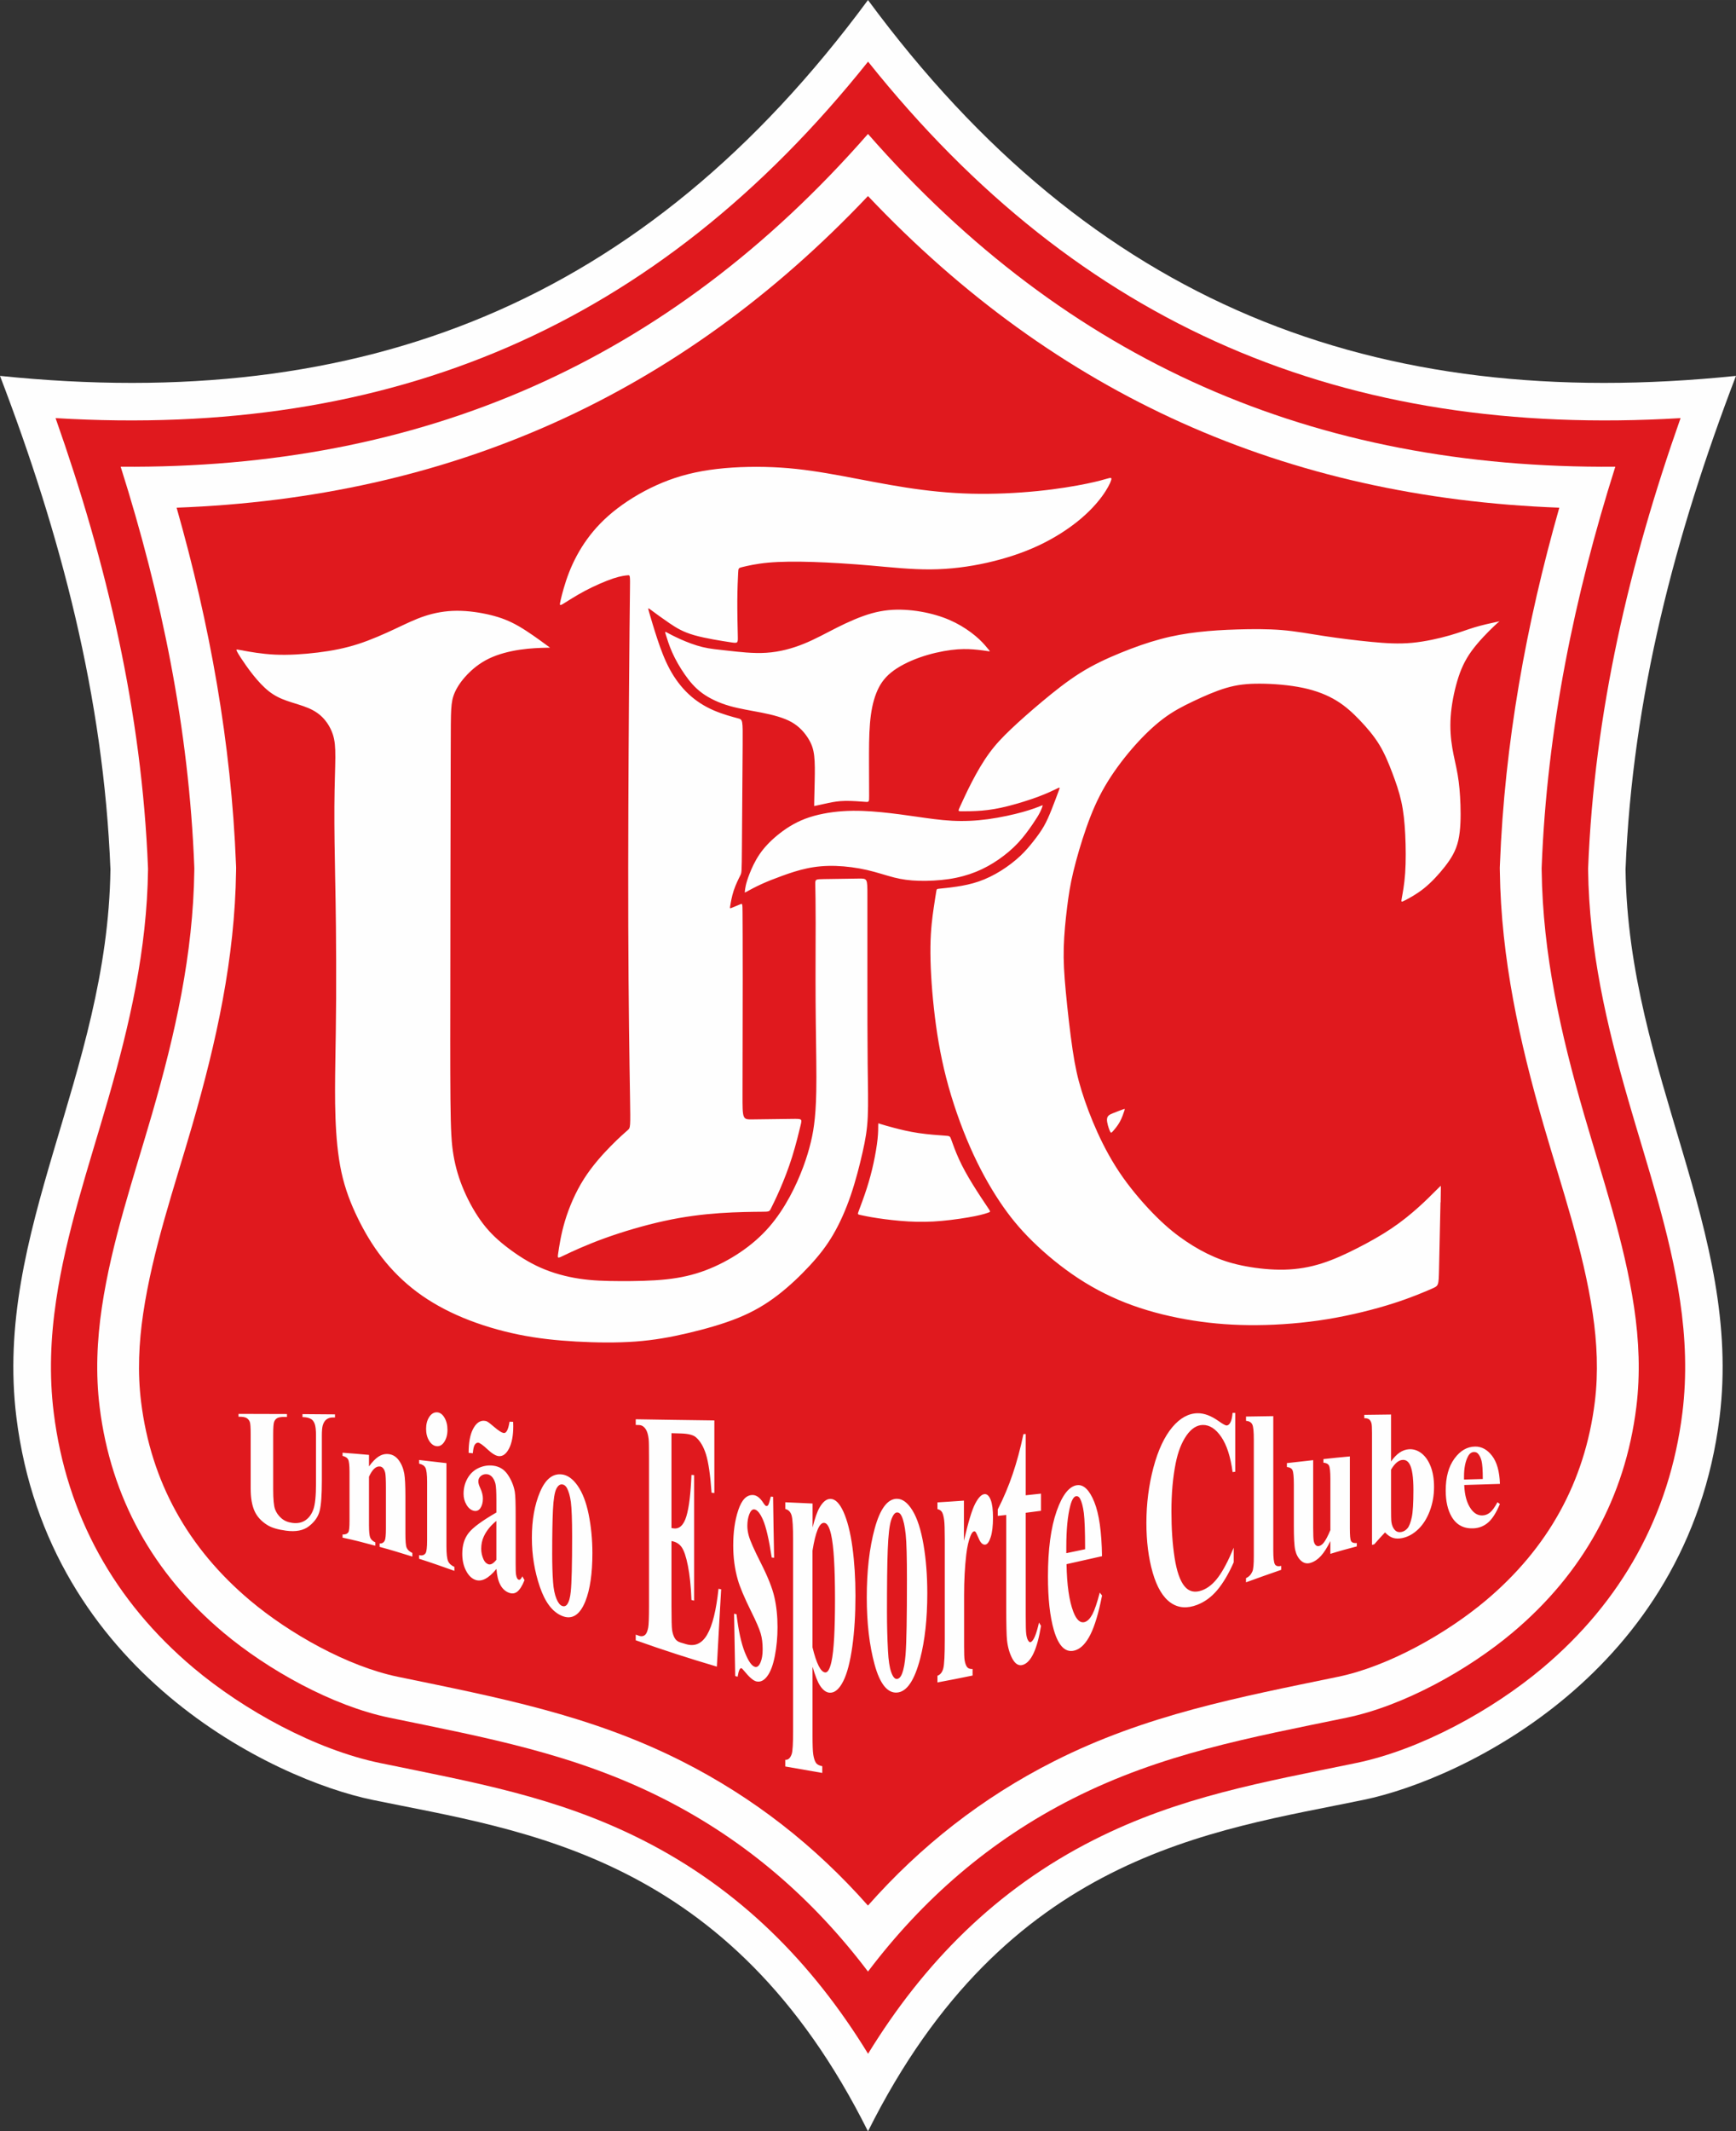 <?xml version="1.0" encoding="UTF-8"?>
<!DOCTYPE svg PUBLIC "-//W3C//DTD SVG 1.1//EN" "http://www.w3.org/Graphics/SVG/1.1/DTD/svg11.dtd">
<!-- Creator: CorelDRAW 2020 (64 Bit) -->
<svg xmlns="http://www.w3.org/2000/svg" xml:space="preserve" width="102.573mm" height="125.898mm" version="1.1" style="shape-rendering:geometricPrecision; text-rendering:geometricPrecision; image-rendering:optimizeQuality; fill-rule:evenodd; clip-rule:evenodd"
viewBox="0 0 611.01 749.95"
 xmlns:xlink="http://www.w3.org/1999/xlink"
 xmlns:xodm="http://www.corel.com/coreldraw/odm/2003">
 <rect x="0" y="0" width="611.01" height="749.95" fill="#333333" stroke="none"/>
 <defs>
  <style type="text/css">
   <![CDATA[
    .fil0 {fill:#FEFEFE}
    .fil1 {fill:#E0191E}
    .fil2 {fill:#E0191E}
    .fil3 {fill:#FEFEFE;fill-rule:nonzero}
   ]]>
  </style>
 </defs>
 <g id="Camada_x0020_1">
  <g id="_2894439245120">
   <path class="fil0" d="M305.51 0c-78.95,107.01 -178.04,145.38 -305.51,132.26 21.32,55.71 36.47,113.02 38.87,173.63 -0.96,72.28 -41.2,127.29 -33.1,192.81 11.12,89.87 90.63,127.44 125.3,134.61 53.38,11.03 125.76,19.11 174.43,116.64 48.68,-97.54 121.05,-105.61 174.43,-116.64 34.66,-7.16 114.18,-44.74 125.3,-134.61 8.1,-65.52 -32.14,-120.52 -33.1,-192.81 2.41,-60.61 17.55,-117.92 38.87,-173.63 -127.46,13.12 -226.55,-25.25 -305.51,-132.26z"/>
   <path class="fil1" d="M305.51 21.71c-74.57,93.39 -167.86,132.51 -285.95,125.41 18.06,51.16 30.36,103.61 32.53,158.25l0.01 0.35 -0 0.35c-0.38,28.15 -6.45,54.44 -14.22,81.31 -6.67,23.07 -14.6,46.42 -18.13,70.22 -1.95,13.14 -2.48,26.26 -0.84,39.47 4.47,36.1 21.47,66.5 49.21,89.82 17.64,14.83 42.85,28.75 65.65,33.46 32.59,6.73 62.03,11.75 92.27,27.03 34.44,17.4 59.97,43.44 79.49,75.27 19.52,-31.83 45.05,-57.87 79.49,-75.27 30.23,-15.28 59.68,-20.29 92.27,-27.03 22.79,-4.71 48,-18.63 65.65,-33.46 27.74,-23.32 44.74,-53.72 49.21,-89.82 1.63,-13.21 1.11,-26.33 -0.84,-39.47 -3.54,-23.8 -11.46,-47.15 -18.13,-70.22 -7.77,-26.87 -13.84,-53.17 -14.22,-81.31l-0 -0.35 0.01 -0.35c2.17,-54.64 14.47,-107.09 32.53,-158.25 -118.09,7.1 -211.39,-32.02 -285.95,-125.41z"/>
   <path class="fil0" d="M568.53 164.22c-105.98,0.85 -192.73,-36.8 -263.03,-117.09 -70.3,80.29 -157.05,117.94 -263.03,117.09 14.45,45.64 24.02,92.39 25.9,140.51l0.03 0.78 -0.01 0.78c-0.4,29.53 -6.7,57.4 -14.86,85.62 -6.47,22.36 -14.24,45.02 -17.67,68.09 -1.73,11.64 -2.24,23.37 -0.79,35.08 3.95,31.97 18.91,58.66 43.52,79.34 15.64,13.14 38.34,25.82 58.45,29.98 33.93,7.01 64.96,12.6 96.32,28.44 29.25,14.78 52.91,35.47 72.14,60.89 19.22,-25.41 42.89,-46.11 72.14,-60.89 31.36,-15.85 62.39,-21.43 96.32,-28.44 20.11,-4.16 42.82,-16.83 58.45,-29.98 24.6,-20.68 39.56,-47.37 43.52,-79.34 1.45,-11.71 0.94,-23.43 -0.79,-35.08 -3.43,-23.06 -11.2,-45.73 -17.67,-68.09 -8.16,-28.22 -14.46,-56.1 -14.86,-85.62l-0.01 -0.78 0.03 -0.78c1.88,-48.12 11.45,-94.87 25.9,-140.51z"/>
   <path class="fil2" d="M548.84 178.64c-96.18,-3.58 -176.86,-39.43 -243.34,-109.66 -66.47,70.24 -147.16,106.08 -243.34,109.66 11.66,40.95 19.24,82.82 20.9,125.52l0.05 1.17 -0.02 1.17c-0.42,30.77 -6.93,60.08 -15.44,89.51 -6.29,21.73 -13.92,43.75 -17.25,66.16 -1.53,10.3 -2.02,20.75 -0.74,31.11 3.5,28.28 16.63,51.6 38.38,69.89 13.78,11.59 34.24,23.17 51.97,26.83 35.07,7.25 67.61,13.36 99.98,29.72 25.3,12.78 47.03,29.89 65.5,50.79 18.47,-20.9 40.21,-38.01 65.5,-50.79 32.37,-16.36 64.91,-22.47 99.98,-29.72 17.73,-3.66 38.19,-15.25 51.97,-26.83 21.76,-18.29 34.89,-41.61 38.38,-69.89 1.28,-10.36 0.79,-20.81 -0.74,-31.11 -3.33,-22.42 -10.96,-44.43 -17.25,-66.16 -8.51,-29.42 -15.01,-58.73 -15.44,-89.51l-0.02 -1.17 0.05 -1.17c1.66,-42.69 9.24,-84.57 20.9,-125.52z"/>
   <path class="fil0" d="M85.64 228.93c2.2,0.4 6.4,1.19 11.18,1.41 4.77,0.22 10.11,-0.13 15.06,-0.74 4.95,-0.61 9.5,-1.49 14.08,-2.96 4.57,-1.47 9.17,-3.52 13.05,-5.34 3.87,-1.82 7.03,-3.39 10.49,-4.53 3.46,-1.14 7.22,-1.84 11.27,-1.86 4.05,-0.02 8.38,0.63 12.02,1.53 3.63,0.9 6.57,2.04 9.92,3.98 3.35,1.95 7.11,4.71 9,6.09 1.88,1.38 1.88,1.38 1.88,1.38 0,0 0,0 -1.73,0.04 -1.73,0.04 -5.19,0.13 -8.89,0.68 -3.7,0.55 -7.64,1.55 -10.9,3.13 -3.26,1.58 -5.84,3.72 -7.81,5.82 -1.97,2.1 -3.33,4.16 -4.16,6.02 -0.83,1.86 -1.14,3.52 -1.29,6.08 -0.15,2.56 -0.15,6.02 -0.18,17.12 -0.02,11.1 -0.07,29.84 -0.09,43.21 -0.02,13.37 -0.02,21.39 -0.04,34.44 -0.02,13.06 -0.07,31.16 0.04,42.39 0.11,11.23 0.37,15.59 1.09,19.78 0.72,4.19 1.9,8.22 3.68,12.33 1.77,4.12 4.14,8.32 6.74,11.71 2.6,3.39 5.45,5.98 8.8,8.52 3.35,2.54 7.2,5.04 11.47,6.92 4.27,1.88 8.95,3.15 13.57,3.85 4.62,0.7 9.17,0.83 14.38,0.85 5.21,0.02 11.08,-0.07 16.2,-0.61 5.12,-0.55 9.5,-1.55 13.81,-3.17 4.31,-1.62 8.56,-3.85 12.37,-6.44 3.81,-2.58 7.18,-5.52 10.07,-8.84 2.89,-3.33 5.3,-7.05 7.27,-10.68 1.97,-3.63 3.5,-7.18 4.7,-10.39 1.19,-3.21 2.05,-6.07 2.69,-8.76 0.65,-2.68 1.08,-5.18 1.41,-8.46 0.33,-3.28 0.55,-7.35 0.55,-14.27 0,-6.92 -0.22,-16.68 -0.28,-26.77 -0.06,-10.09 0.02,-20.51 0.02,-27.74 0,-7.22 -0.09,-11.25 -0.13,-13.27 -0.04,-2.01 -0.04,-2.01 3.02,-2.06 3.06,-0.04 9.19,-0.13 12.26,-0.18 3.06,-0.04 3.06,-0.04 3.06,5.87 0,5.91 0,17.73 0,28.94 0,11.21 0,21.8 0.09,30.08 0.09,8.27 0.26,14.23 0.04,18.91 -0.22,4.69 -0.83,8.1 -1.84,12.57 -1.01,4.47 -2.41,9.98 -4.16,15.1 -1.75,5.12 -3.85,9.85 -6.22,13.88 -2.36,4.03 -4.99,7.36 -8.25,10.88 -3.26,3.52 -7.16,7.25 -11.27,10.4 -4.11,3.15 -8.45,5.74 -13.81,7.92 -5.36,2.19 -11.76,3.98 -17.84,5.41 -6.08,1.42 -11.86,2.47 -18.41,2.95 -6.54,0.48 -13.86,0.39 -20.82,0 -6.96,-0.39 -13.57,-1.09 -20.25,-2.45 -6.68,-1.36 -13.42,-3.37 -19.5,-5.89 -6.08,-2.52 -11.51,-5.54 -16.26,-9.08 -4.75,-3.55 -8.82,-7.62 -12.26,-12.02 -3.44,-4.4 -6.24,-9.13 -8.65,-14.08 -2.41,-4.95 -4.42,-10.11 -5.71,-16.05 -1.29,-5.93 -1.86,-12.63 -2.1,-19.24 -0.24,-6.61 -0.15,-13.13 -0.05,-19.81 0.11,-6.68 0.24,-13.51 0.28,-22 0.04,-8.49 -0,-18.65 -0.07,-25.55 -0.07,-6.9 -0.15,-10.53 -0.28,-17.4 -0.13,-6.87 -0.31,-16.99 -0.26,-24.8 0.04,-7.82 0.31,-13.33 0.33,-17.16 0.02,-3.83 -0.2,-5.98 -0.85,-8.01 -0.66,-2.04 -1.75,-3.96 -3.15,-5.54 -1.4,-1.58 -3.11,-2.8 -5.41,-3.79 -2.3,-0.99 -5.19,-1.73 -7.62,-2.58 -2.43,-0.85 -4.4,-1.82 -6.35,-3.35 -1.95,-1.53 -3.87,-3.63 -5.63,-5.84 -1.75,-2.21 -3.33,-4.53 -4.22,-5.89 -0.89,-1.36 -1.1,-1.77 -1.28,-2.11 -0.18,-0.34 -0.32,-0.63 -0.29,-0.77 0.03,-0.14 0.22,-0.13 2.42,0.27zm305.43 -59.91c-0.31,1 -1.32,3.06 -3.18,5.6 -1.86,2.54 -4.58,5.56 -8.34,8.62 -3.77,3.06 -8.58,6.17 -14.05,8.73 -5.47,2.56 -11.6,4.57 -18.02,6.02 -6.41,1.44 -13.11,2.32 -20.01,2.36 -6.9,0.04 -13.99,-0.74 -21.04,-1.36 -7.05,-0.61 -14.05,-1.05 -20.25,-1.25 -6.19,-0.2 -11.58,-0.15 -15.83,0.24 -4.25,0.39 -7.36,1.14 -8.91,1.51 -1.55,0.37 -1.55,0.37 -1.64,2.15 -0.09,1.77 -0.26,5.32 -0.29,9.74 -0.02,4.42 0.11,9.72 0.17,12.37 0.07,2.65 0.07,2.65 -2.78,2.21 -2.85,-0.44 -8.54,-1.31 -12.52,-2.45 -3.98,-1.14 -6.26,-2.54 -8.71,-4.2 -2.45,-1.66 -5.08,-3.59 -6.39,-4.57 -1.31,-0.99 -1.31,-1.03 -0.77,0.83 0.55,1.86 1.64,5.63 2.87,9.33 1.23,3.7 2.58,7.33 4.38,10.64 1.79,3.3 4.02,6.28 6.63,8.71 2.6,2.43 5.58,4.31 8.82,5.71 3.24,1.4 6.74,2.32 8.49,2.78 1.75,0.46 1.75,0.46 1.69,9.43 -0.07,8.97 -0.2,26.92 -0.26,35.9 -0.07,8.97 -0.07,8.97 -0.59,10.01 -0.53,1.04 -1.58,3.12 -2.28,5.23 -0.7,2.11 -1.05,4.26 -1.23,5.33 -0.18,1.07 -0.18,1.07 0.57,0.77 0.74,-0.31 2.23,-0.92 2.98,-1.23 0.74,-0.31 0.74,-0.31 0.77,3.17 0.02,3.48 0.06,10.44 0.06,23.12 -0,12.67 -0.05,31.06 -0.07,40.26 -0.02,9.19 -0.02,9.19 3.48,9.15 3.5,-0.04 10.51,-0.13 14.01,-0.18 3.5,-0.04 3.5,-0.04 2.96,2.23 -0.55,2.28 -1.64,6.83 -2.98,11.1 -1.34,4.27 -2.91,8.25 -4.29,11.43 -1.38,3.17 -2.56,5.54 -3.15,6.72 -0.59,1.18 -0.59,1.18 -3.44,1.2 -2.85,0.02 -8.54,0.07 -14.58,0.48 -6.04,0.42 -12.43,1.2 -19.48,2.74 -7.05,1.53 -14.75,3.81 -21.15,6.13 -6.39,2.32 -11.47,4.68 -14.01,5.91 -2.54,1.23 -2.54,1.31 -2.23,-0.79 0.31,-2.1 0.92,-6.39 2.36,-11.21 1.45,-4.82 3.72,-10.16 6.7,-14.84 2.98,-4.68 6.65,-8.71 9.5,-11.6 2.85,-2.89 4.86,-4.64 5.87,-5.52 1.01,-0.88 1.01,-0.88 0.83,-11.91 -0.18,-11.03 -0.53,-33.1 -0.61,-59.89 -0.09,-26.79 0.09,-58.32 0.24,-79.69 0.15,-21.38 0.28,-32.61 0.35,-38.22 0.07,-5.61 0.07,-5.61 -0.72,-5.55 -0.79,0.07 -2.37,0.2 -5.08,1.09 -2.71,0.9 -6.57,2.56 -9.92,4.33 -3.35,1.77 -6.2,3.66 -7.64,4.53 -1.45,0.88 -1.49,0.74 -1.03,-1.23 0.46,-1.97 1.42,-5.78 2.95,-9.7 1.53,-3.92 3.63,-7.95 6.39,-11.75 2.76,-3.81 6.17,-7.4 10.67,-10.83 4.5,-3.43 10.08,-6.69 15.91,-9.08 5.83,-2.4 11.92,-3.93 19.01,-4.76 7.09,-0.83 15.19,-0.96 22.61,-0.48 7.42,0.48 14.16,1.58 21.39,2.91 7.22,1.33 14.93,2.91 22.55,4.09 7.62,1.18 15.15,1.97 23.03,2.17 7.88,0.2 16.11,-0.2 23.29,-0.92 7.18,-0.72 13.31,-1.77 17.38,-2.61 4.07,-0.84 6.09,-1.46 7.29,-1.8 1.2,-0.34 1.58,-0.39 1.27,0.61zm115.93 254.06c-0.12,5.86 -0.38,17.59 -0.51,23.46 -0.13,5.87 -0.13,5.87 -2.5,6.9 -2.36,1.03 -7.09,3.09 -13.59,5.17 -6.5,2.08 -14.78,4.18 -23.18,5.56 -8.41,1.38 -16.94,2.04 -24.82,2.1 -7.88,0.07 -15.1,-0.46 -22.37,-1.6 -7.27,-1.14 -14.58,-2.89 -21.39,-5.34 -6.81,-2.45 -13.11,-5.6 -19.07,-9.5 -5.95,-3.9 -11.56,-8.54 -16.15,-13.05 -4.6,-4.51 -8.19,-8.89 -11.73,-14.23 -3.55,-5.34 -7.05,-11.65 -10.29,-19.04 -3.24,-7.4 -6.22,-15.89 -8.36,-24.21 -2.15,-8.32 -3.46,-16.46 -4.33,-24.43 -0.88,-7.97 -1.31,-15.76 -1.23,-21.85 0.09,-6.09 0.7,-10.46 1.15,-13.55 0.45,-3.09 0.75,-4.88 0.9,-5.78 0.15,-0.9 0.15,-0.9 1.28,-1.01 1.13,-0.11 3.4,-0.33 5.87,-0.7 2.47,-0.37 5.14,-0.9 7.81,-1.82 2.67,-0.92 5.34,-2.23 7.86,-3.81 2.52,-1.58 4.88,-3.41 6.79,-5.21 1.9,-1.8 3.35,-3.55 4.68,-5.25 1.34,-1.71 2.56,-3.37 3.59,-5.17 1.03,-1.8 1.86,-3.72 2.78,-6.04 0.92,-2.32 1.93,-5.03 2.43,-6.39 0.5,-1.36 0.5,-1.36 -0.61,-0.81 -1.12,0.55 -3.35,1.64 -6.5,2.82 -3.15,1.18 -7.22,2.45 -10.7,3.33 -3.48,0.88 -6.37,1.36 -9.22,1.6 -2.85,0.24 -5.65,0.24 -7.05,0.24 -1.4,0 -1.4,0 -0.61,-1.73 0.79,-1.73 2.36,-5.19 4.18,-8.69 1.82,-3.5 3.87,-7.05 6.09,-10.07 2.21,-3.02 4.57,-5.52 7.64,-8.43 3.06,-2.91 6.83,-6.24 10.99,-9.72 4.16,-3.48 8.71,-7.11 13.35,-10.03 4.64,-2.91 9.37,-5.1 14.14,-7.05 4.77,-1.95 9.59,-3.66 14.16,-4.88 4.58,-1.23 8.91,-1.97 13.29,-2.47 4.38,-0.5 8.8,-0.77 13.79,-0.92 4.99,-0.15 10.55,-0.2 15.61,0.22 5.06,0.42 9.61,1.29 14.91,2.1 5.3,0.81 11.34,1.55 16.57,2.06 5.23,0.5 9.65,0.77 14.34,0.33 4.69,-0.44 9.63,-1.58 13.29,-2.63 3.66,-1.05 6.02,-2.01 8.71,-2.82 2.69,-0.81 5.71,-1.47 7.27,-1.8 1.55,-0.33 1.64,-0.33 1.58,-0.31 -0.07,0.02 -0.28,0.07 -2.12,1.82 -1.84,1.75 -5.3,5.21 -7.75,8.58 -2.45,3.37 -3.9,6.65 -5.06,10.57 -1.16,3.92 -2.04,8.47 -2.32,12.56 -0.28,4.09 0.02,7.73 0.57,11.01 0.55,3.28 1.34,6.22 1.88,9.39 0.55,3.17 0.85,6.59 0.99,10.66 0.13,4.07 0.09,8.8 -0.76,12.5 -0.85,3.7 -2.52,6.37 -4.66,9.13 -2.15,2.76 -4.77,5.6 -7.42,7.73 -2.65,2.12 -5.32,3.52 -6.68,4.22 -1.36,0.7 -1.4,0.7 -1.12,-0.85 0.28,-1.55 0.9,-4.66 1.18,-8.76 0.28,-4.09 0.24,-9.17 0.02,-13.57 -0.22,-4.4 -0.61,-8.12 -1.38,-11.6 -0.77,-3.48 -1.9,-6.72 -3.17,-10.07 -1.27,-3.35 -2.67,-6.81 -4.6,-9.96 -1.93,-3.15 -4.38,-6 -6.85,-8.58 -2.47,-2.58 -4.97,-4.9 -8.15,-6.85 -3.18,-1.95 -7.06,-3.52 -11.85,-4.53 -4.79,-1.01 -10.51,-1.45 -15.1,-1.47 -4.6,-0.02 -8.08,0.37 -11.89,1.49 -3.81,1.12 -7.95,2.96 -11.67,4.73 -3.72,1.77 -7.03,3.48 -10.53,6.12 -3.5,2.64 -7.2,6.21 -10.78,10.33 -3.58,4.13 -7.04,8.81 -9.75,13.47 -2.71,4.66 -4.68,9.3 -6.5,14.48 -1.82,5.18 -3.48,10.89 -4.59,15.52 -1.11,4.63 -1.65,8.18 -2.19,12.51 -0.54,4.33 -1.06,9.46 -1.19,14.23 -0.13,4.77 0.13,9.19 0.72,15.5 0.59,6.3 1.51,14.49 2.41,20.51 0.9,6.02 1.77,9.87 3.15,14.34 1.38,4.47 3.26,9.54 5.62,14.73 2.36,5.19 5.21,10.49 8.86,15.67 3.66,5.19 8.12,10.27 11.97,14.07 3.85,3.81 7.09,6.35 10.35,8.54 3.26,2.19 6.55,4.03 9.92,5.47 3.37,1.45 6.83,2.5 11.01,3.28 4.18,0.79 9.08,1.31 13.68,1.2 4.6,-0.11 8.89,-0.85 13.11,-2.19 4.23,-1.34 8.38,-3.26 12.54,-5.38 4.16,-2.12 8.32,-4.44 12,-6.92 3.68,-2.47 6.87,-5.1 9.46,-7.42 2.59,-2.31 4.57,-4.32 5.73,-5.48 1.16,-1.16 1.48,-1.48 1.71,-1.69 0.22,-0.21 0.35,-0.32 0.42,-0.39 0.08,-0.06 0.1,-0.09 -0.01,5.77zm-117.38 -29.32c-0.09,1.18 0.57,3.15 0.96,4.09 0.39,0.94 0.53,0.85 1.12,0.2 0.59,-0.66 1.64,-1.88 2.43,-3.3 0.79,-1.42 1.31,-3.04 1.58,-3.85 0.26,-0.81 0.26,-0.81 -0.5,-0.53 -0.77,0.28 -2.3,0.85 -3.48,1.33 -1.18,0.48 -2.01,0.88 -2.1,2.06zm-80.52 2.25c-0,0.81 0.02,2.45 -0.23,4.83 -0.25,2.37 -0.78,5.48 -1.43,8.5 -0.66,3.02 -1.44,5.95 -2.41,8.93 -0.96,2.98 -2.1,6 -2.67,7.51 -0.57,1.51 -0.57,1.51 0.44,1.73 1.01,0.22 3.02,0.66 6.04,1.12 3.02,0.46 7.05,0.94 10.92,1.16 3.87,0.22 7.6,0.18 11.73,-0.2 4.14,-0.37 8.69,-1.07 11.62,-1.66 2.93,-0.59 4.25,-1.07 4.9,-1.31 0.66,-0.24 0.66,-0.24 -0.46,-1.9 -1.12,-1.66 -3.35,-4.99 -5.25,-8.08 -1.9,-3.09 -3.48,-5.93 -4.75,-8.71 -1.27,-2.78 -2.23,-5.49 -2.71,-6.85 -0.48,-1.36 -0.48,-1.36 -2.39,-1.49 -1.9,-0.13 -5.71,-0.39 -9.13,-0.9 -3.41,-0.5 -6.44,-1.25 -8.7,-1.85 -2.26,-0.6 -3.77,-1.05 -4.55,-1.29 -0.78,-0.24 -0.85,-0.27 -0.89,-0.29 -0.05,-0.02 -0.07,-0.05 -0.08,0.76zm-22.55 -112.45c0.02,0.07 0.06,0.07 0.9,-0.12 0.83,-0.19 2.45,-0.56 4.15,-0.91 1.7,-0.35 3.47,-0.68 5.87,-0.72 2.4,-0.04 5.42,0.2 6.93,0.32 1.51,0.12 1.51,0.12 1.5,-2.16 -0.01,-2.28 -0.03,-6.83 -0.04,-11.58 -0.01,-4.75 -0.01,-9.7 0.34,-13.88 0.35,-4.18 1.05,-7.6 2.17,-10.49 1.12,-2.89 2.65,-5.25 5.23,-7.36 2.58,-2.1 6.22,-3.94 10.04,-5.3 3.83,-1.36 7.84,-2.23 11.1,-2.65 3.26,-0.42 5.75,-0.37 7.96,-0.2 2.21,0.18 4.14,0.48 5.03,0.61 0.9,0.13 0.77,0.09 0.18,-0.61 -0.59,-0.7 -1.64,-2.06 -3.28,-3.59 -1.64,-1.53 -3.87,-3.24 -6.41,-4.73 -2.54,-1.49 -5.38,-2.76 -8.76,-3.74 -3.37,-0.99 -7.27,-1.69 -11.08,-1.88 -3.81,-0.2 -7.53,0.11 -11.54,1.23 -4.01,1.12 -8.3,3.04 -12.26,5.03 -3.96,1.99 -7.6,4.05 -11.65,5.69 -4.05,1.64 -8.51,2.87 -13.2,3.17 -4.68,0.31 -9.59,-0.31 -13.35,-0.72 -3.77,-0.42 -6.39,-0.63 -9.11,-1.29 -2.71,-0.66 -5.52,-1.75 -7.75,-2.75 -2.23,-1 -3.9,-1.89 -4.72,-2.33 -0.82,-0.44 -0.8,-0.42 -0.43,0.8 0.37,1.21 1.09,3.62 2.22,6.16 1.13,2.54 2.66,5.21 4.37,7.68 1.71,2.47 3.59,4.75 6.2,6.65 2.6,1.9 5.93,3.44 9.57,4.49 3.63,1.05 7.57,1.62 11.43,2.39 3.85,0.77 7.62,1.73 10.42,3.3 2.8,1.58 4.64,3.76 5.87,5.73 1.23,1.97 1.84,3.72 2.12,6.17 0.28,2.45 0.24,5.6 0.18,8.59 -0.06,2.99 -0.13,5.81 -0.17,7.29 -0.04,1.48 -0.04,1.61 -0.02,1.68zm-23.33 29.95c0.91,-0.49 2.67,-1.45 4.77,-2.41 2.1,-0.96 4.55,-1.93 7.27,-2.91 2.71,-0.99 5.69,-1.99 8.82,-2.65 3.13,-0.66 6.41,-0.96 10.03,-0.85 3.61,0.11 7.55,0.63 11.08,1.44 3.52,0.81 6.63,1.9 9.5,2.63 2.87,0.72 5.49,1.07 8.73,1.16 3.24,0.09 7.09,-0.09 10.59,-0.61 3.5,-0.53 6.65,-1.4 9.52,-2.56 2.87,-1.16 5.45,-2.61 7.92,-4.31 2.47,-1.71 4.84,-3.68 6.9,-5.89 2.06,-2.21 3.81,-4.66 5.08,-6.52 1.27,-1.86 2.06,-3.13 2.58,-4.16 0.53,-1.03 0.79,-1.82 0.92,-2.21 0.13,-0.39 0.13,-0.39 -0.85,0 -0.98,0.39 -2.96,1.18 -6.2,2.08 -3.24,0.9 -7.75,1.9 -12.11,2.5 -4.36,0.59 -8.56,0.77 -12.72,0.55 -4.16,-0.22 -8.27,-0.83 -12.37,-1.42 -4.09,-0.59 -8.17,-1.16 -12.48,-1.58 -4.31,-0.42 -8.87,-0.68 -13.51,-0.37 -4.64,0.31 -9.37,1.18 -13.33,2.69 -3.96,1.51 -7.16,3.66 -9.79,5.82 -2.63,2.17 -4.68,4.36 -6.28,6.72 -1.6,2.36 -2.74,4.9 -3.48,6.81 -0.75,1.9 -1.1,3.16 -1.32,4.11 -0.21,0.95 -0.28,1.58 -0.31,1.93 -0.04,0.35 -0.04,0.42 -0.04,0.47 -0,0.04 -0,0.06 0.04,0.06 0.04,0 0.12,-0.01 1.03,-0.49z"/>
   <path class="fil3" d="M83.97 497.5c5.65,0.01 11.34,0.03 17.03,0.05 0,0.35 0,0.7 0,1.03 -0.31,0 -0.58,-0.01 -0.85,-0.01 -1.29,-0.01 -2.18,0.14 -2.67,0.47 -0.49,0.32 -0.82,0.75 -1.02,1.33 -0.2,0.56 -0.31,2 -0.31,4.28 0,3.23 0,6.47 0,9.69 0,3.24 0,6.47 0,9.69 0,3.55 0.23,5.89 0.67,7.06 0.45,1.21 1.2,2.25 2.22,3.14 1.02,0.89 2.31,1.43 3.87,1.63 1.78,0.23 3.3,-0.06 4.58,-0.92 1.25,-0.84 2.18,-2.12 2.8,-3.82 0.62,-1.7 0.93,-4.74 0.93,-9.14 0,-2.81 0,-5.63 0,-8.45 0,-2.81 0,-5.64 0,-8.47 0,-1.86 -0.16,-3.22 -0.44,-4.01 -0.29,-0.82 -0.72,-1.36 -1.2,-1.68 -0.72,-0.47 -1.73,-0.72 -3.11,-0.74 0,-0.35 0,-0.7 0,-1.05 3.78,0.03 7.61,0.05 11.43,0.09 0,0.37 0,0.74 0,1.1 -0.22,0 -0.44,-0.01 -0.67,-0.01 -0.93,-0.02 -1.69,0.22 -2.31,0.68 -0.63,0.47 -1.05,1.18 -1.33,2.13 -0.2,0.68 -0.31,1.86 -0.31,3.59 0,2.65 0,5.31 0,7.95 0,2.66 0,5.3 0,7.95 0,4.93 -0.24,8.43 -0.76,10.53 -0.51,2.08 -1.77,3.87 -3.74,5.41 -1.99,1.56 -4.67,2.06 -8.1,1.6 -2.89,-0.39 -5.07,-1.03 -6.63,-2.01 -2.13,-1.34 -3.63,-3.01 -4.49,-4.97 -0.87,-1.97 -1.33,-4.57 -1.33,-7.83 0,-3.2 0,-6.4 0,-9.62 0,-3.2 0,-6.4 0,-9.61 0,-2.28 -0.09,-3.69 -0.31,-4.25 -0.22,-0.55 -0.58,-1.01 -1.11,-1.34 -0.53,-0.33 -1.47,-0.49 -2.85,-0.47 0,-0.34 0,-0.67 0,-1.01zm45.9 14.44c0,1.36 0,2.71 0,4.05 1.16,-1.61 2.27,-2.74 3.34,-3.45 1.07,-0.7 2.22,-1.01 3.47,-0.9 1.47,0.13 2.67,0.84 3.65,2.14 0.98,1.31 1.63,2.91 1.96,4.75 0.25,1.41 0.4,4.07 0.4,7.95 0,4.39 0,8.78 0,13.15 0,2.59 0.12,4.26 0.44,4.98 0.34,0.76 0.98,1.34 2,1.83 0,0.43 0,0.85 0,1.27 -3.87,-1.21 -7.69,-2.39 -11.52,-3.42 0,-0.4 0,-0.79 0,-1.19 0.84,0.06 1.45,-0.29 1.82,-1.05 0.25,-0.51 0.4,-1.9 0.4,-4.18 0,-4.8 0,-9.61 0,-14.43 0,-2.65 -0.09,-4.35 -0.22,-5.05 -0.13,-0.71 -0.39,-1.29 -0.71,-1.7 -0.34,-0.43 -0.76,-0.64 -1.16,-0.68 -1.42,-0.16 -2.71,1.05 -3.87,3.61 0,2.81 0,5.63 0,8.44 0,2.81 0,5.63 0,8.43 0,2.35 0.14,3.87 0.44,4.57 0.31,0.71 0.93,1.26 1.78,1.64 0,0.4 0,0.79 0,1.19 -3.87,-1.05 -7.69,-2.05 -11.52,-2.84 0,-0.36 0,-0.74 0,-1.11 0.93,0.05 1.65,-0.2 2.05,-0.81 0.27,-0.41 0.4,-1.79 0.4,-4.12 0,-2.85 0,-5.7 0,-8.56 0,-2.85 0,-5.7 0,-8.57 0,-2.3 -0.18,-3.77 -0.49,-4.35 -0.31,-0.59 -0.98,-1.01 -1.96,-1.25 0,-0.37 0,-0.74 0,-1.11 3.07,0.22 6.18,0.48 9.3,0.76zm23.84 -14.99c1.07,0.01 1.95,0.61 2.67,1.79 0.75,1.23 1.11,2.67 1.11,4.36 0,1.7 -0.37,3.09 -1.11,4.23 -0.72,1.11 -1.6,1.63 -2.67,1.54 -1.02,-0.09 -1.93,-0.72 -2.67,-1.92 -0.73,-1.18 -1.07,-2.57 -1.07,-4.19 0,-1.6 0.34,-2.98 1.07,-4.12 0.74,-1.15 1.65,-1.7 2.67,-1.69zm3.42 17.88c0,4.88 0,9.76 0,14.62 0,4.87 0,9.74 0,14.61 0,2.63 0.2,4.4 0.58,5.25 0.38,0.87 1.11,1.54 2.22,2.03 0,0.47 0,0.93 0,1.39 -4.14,-1.47 -8.27,-2.93 -12.41,-4.25 0,-0.43 0,-0.85 0,-1.29 1.02,0.27 1.77,0.04 2.27,-0.67 0.34,-0.49 0.53,-1.99 0.53,-4.5 0,-3.43 0,-6.88 0,-10.33 0,-3.43 0,-6.88 0,-10.32 0,-2.53 -0.21,-4.17 -0.58,-4.9 -0.38,-0.76 -1.16,-1.23 -2.22,-1.46 0,-0.43 0,-0.85 0,-1.29 3.2,0.35 6.4,0.72 9.61,1.11zm17.57 37.26c-2.8,3.41 -5.29,4.62 -7.47,3.78 -1.33,-0.51 -2.41,-1.61 -3.29,-3.37 -0.85,-1.71 -1.24,-3.65 -1.24,-5.79 0,-2.92 0.71,-5.33 2.22,-7.28 1.52,-1.96 4.76,-4.32 9.79,-7.23 0,-1.38 0,-2.76 0,-4.13 0,-3.1 -0.11,-5.05 -0.31,-5.91 -0.2,-0.82 -0.52,-1.6 -1.02,-2.25 -0.52,-0.68 -1.16,-1.06 -1.78,-1.15 -1.07,-0.15 -1.94,0.13 -2.62,0.85 -0.43,0.46 -0.62,0.99 -0.62,1.68 0,0.59 0.22,1.36 0.67,2.31 0.62,1.33 0.93,2.57 0.93,3.7 0,1.39 -0.31,2.52 -0.89,3.37 -0.58,0.84 -1.38,1.14 -2.31,0.93 -1.02,-0.24 -1.9,-0.97 -2.58,-2.13 -0.7,-1.2 -1.02,-2.46 -1.02,-3.85 0,-1.97 0.45,-3.77 1.38,-5.42 0.94,-1.66 2.23,-2.87 3.87,-3.64 1.65,-0.77 3.38,-1.06 5.16,-0.84 2.18,0.27 3.89,1.3 5.16,3.18 1.26,1.87 2.06,3.84 2.45,5.94 0.24,1.31 0.31,4.27 0.31,8.87 0,5.54 0,11.06 0,16.59 0,1.95 0.04,3.19 0.13,3.73 0.09,0.53 0.21,0.96 0.36,1.25 0.16,0.32 0.36,0.49 0.58,0.57 0.44,0.16 0.84,-0.25 1.29,-1.2 0.22,0.45 0.49,0.9 0.76,1.34 -0.8,2.01 -1.66,3.36 -2.54,4.06 -0.86,0.69 -1.87,0.8 -2.98,0.37 -1.29,-0.49 -2.31,-1.46 -3.02,-2.81 -0.75,-1.42 -1.16,-3.23 -1.33,-5.52zm0 -3.25c0,-4.56 0,-9.11 0,-13.68 -1.96,1.59 -3.44,3.39 -4.4,5.43 -0.64,1.35 -0.93,2.83 -0.93,4.38 0,1.3 0.28,2.54 0.8,3.7 0.41,0.91 0.98,1.49 1.69,1.73 0.84,0.29 1.78,-0.22 2.85,-1.56zm4.67 -48.59c0.4,0.01 0.8,0.03 1.24,0.04 0.04,0.61 0.04,1.12 0.04,1.54 0,3.33 -0.5,5.97 -1.51,7.9 -0.99,1.9 -2.22,2.78 -3.65,2.63 -1.02,-0.11 -2.35,-0.92 -3.96,-2.43 -1.59,-1.49 -2.67,-2.24 -3.2,-2.29 -0.49,-0.04 -0.91,0.21 -1.25,0.75 -0.33,0.52 -0.53,1.52 -0.67,2.97 -0.49,-0.05 -0.98,-0.1 -1.47,-0.15 0,-3.57 0.5,-6.33 1.51,-8.31 1.03,-2.02 2.31,-3.02 3.82,-2.98 0.49,0.01 0.89,0.11 1.2,0.28 0.45,0.24 1.25,0.85 2.36,1.81 1.65,1.43 2.85,2.18 3.56,2.22 0.4,0.02 0.7,-0.24 1.02,-0.75 0.34,-0.54 0.67,-1.6 0.93,-3.23zm18.41 18.55c2,0.25 3.83,1.55 5.52,3.96 1.7,2.43 3.01,5.8 3.87,10.02 0.87,4.28 1.33,8.85 1.33,13.73 0,7.06 -0.8,12.71 -2.45,16.87 -1.95,4.92 -4.72,6.62 -8.18,5.23 -3.43,-1.38 -6.01,-4.83 -7.87,-10.27 -1.83,-5.37 -2.8,-11.07 -2.8,-17.23 0,-6.34 0.97,-11.66 2.85,-16.09 1.9,-4.5 4.45,-6.62 7.74,-6.21zm0.13 3.52c-0.84,-0.12 -1.55,0.43 -2.13,1.61 -0.57,1.16 -0.98,3.61 -1.16,7.3 -0.18,3.7 -0.27,8.87 -0.27,15.5 0,3.52 0.08,6.83 0.31,9.98 0.17,2.4 0.58,4.34 1.16,5.77 0.58,1.43 1.25,2.31 2,2.59 0.71,0.27 1.35,0.1 1.82,-0.57 0.64,-0.91 1.04,-2.39 1.24,-4.39 0.33,-3.13 0.49,-9.64 0.49,-19.52 0,-5.79 -0.16,-9.82 -0.44,-12.04 -0.29,-2.22 -0.81,-3.87 -1.38,-4.94 -0.41,-0.77 -0.98,-1.21 -1.65,-1.3zm38.43 -18.04c0,5.56 0,11.13 0,16.69 0,5.56 0,11.13 0,16.7 0.22,0.03 0.44,0.07 0.67,0.1 2.09,0.33 3.63,-1.09 4.58,-4.27 0.96,-3.19 1.51,-8.05 1.78,-14.53 0.31,0.03 0.62,0.05 0.93,0.08 0,7.37 0,14.73 0,22.08 0,7.37 0,14.73 0,22.08 -0.31,-0.08 -0.62,-0.15 -0.93,-0.23 -0.18,-4.83 -0.62,-8.85 -1.25,-12.02 -0.62,-3.17 -1.35,-5.33 -2.18,-6.53 -0.81,-1.18 -2,-1.91 -3.6,-2.19 0,7.69 0,15.37 0,23.04 0,4.52 0.07,7.28 0.22,8.32 0.16,1.07 0.46,1.97 0.89,2.75 0.41,0.75 1.11,1.31 2.05,1.59 0.62,0.19 1.29,0.38 1.96,0.58 3.07,0.92 5.58,-0.15 7.43,-3.34 1.89,-3.25 3.2,-8.63 4,-16.13 0.31,0.05 0.62,0.12 0.93,0.17 -0.53,9.1 -1.02,18.17 -1.51,27.21 -9.52,-2.81 -19.04,-5.87 -28.55,-9.27 0,-0.66 0,-1.32 0,-1.99 0.36,0.12 0.71,0.25 1.11,0.39 0.93,0.33 1.74,0.18 2.31,-0.43 0.4,-0.42 0.74,-1.24 0.98,-2.5 0.16,-0.88 0.27,-3.32 0.27,-7.33 0,-8.71 0,-17.44 0,-26.15 0,-8.71 0,-17.44 0,-26.16 0,-3.61 -0.03,-5.84 -0.13,-6.67 -0.17,-1.38 -0.45,-2.44 -0.89,-3.2 -0.63,-1.1 -1.47,-1.68 -2.54,-1.7 -0.4,-0.01 -0.76,-0.03 -1.11,-0.03 0,-0.67 0,-1.33 0,-2 9.21,0.15 18.41,0.3 27.67,0.41 0,8.52 0,17.04 0,25.54 -0.36,-0.03 -0.67,-0.05 -0.98,-0.09 -0.44,-6.26 -1.11,-10.75 -1.96,-13.49 -0.85,-2.74 -2.05,-4.75 -3.6,-6.08 -0.9,-0.76 -2.62,-1.21 -5.11,-1.29 -1.16,-0.04 -2.31,-0.06 -3.42,-0.1zm35.76 22.39c0.09,7.15 0.22,14.31 0.36,21.46 -0.31,-0.03 -0.58,-0.06 -0.84,-0.09 -0.98,-6.44 -2.01,-10.82 -3.07,-13.25 -1.03,-2.37 -2.09,-3.61 -3.11,-3.69 -0.67,-0.05 -1.23,0.51 -1.69,1.65 -0.47,1.18 -0.71,2.56 -0.71,4.14 0,1.16 0.18,2.31 0.49,3.45 0.5,1.84 1.95,5.08 4.31,9.73 2.39,4.71 3.98,8.68 4.71,11.87 0.73,3.19 1.11,6.76 1.11,10.6 0,3.5 -0.31,6.85 -0.93,10.09 -0.62,3.21 -1.52,5.61 -2.67,7.15 -1.16,1.55 -2.4,2.16 -3.82,1.86 -1.07,-0.23 -2.49,-1.44 -4.31,-3.68 -0.49,-0.6 -0.8,-0.92 -0.98,-0.97 -0.53,-0.13 -0.98,0.86 -1.33,2.99 -0.31,-0.09 -0.58,-0.17 -0.85,-0.23 -0.13,-7.32 -0.27,-14.61 -0.4,-21.93 0.27,0.06 0.53,0.12 0.85,0.18 0.71,5.85 1.7,10.36 2.98,13.51 1.26,3.12 2.45,4.79 3.6,5.02 0.76,0.15 1.36,-0.38 1.87,-1.57 0.52,-1.22 0.76,-2.74 0.76,-4.61 0,-2.13 -0.22,-3.99 -0.71,-5.64 -0.49,-1.63 -1.56,-4.13 -3.25,-7.52 -2.49,-5.02 -4.08,-8.82 -4.8,-11.37 -1.06,-3.73 -1.6,-7.72 -1.6,-11.99 0,-4.69 0.56,-8.82 1.78,-12.47 1.23,-3.7 2.98,-5.45 5.25,-5.3 1.24,0.08 2.42,0.98 3.56,2.75 0.46,0.71 0.8,1.09 1.07,1.11 0.31,0.02 0.54,-0.14 0.71,-0.46 0.18,-0.33 0.45,-1.28 0.85,-2.85 0.27,0.03 0.53,0.04 0.85,0.07zm13.88 59.93c0,8 0,16 0,24.01 0,3.33 0.07,5.63 0.27,6.83 0.2,1.24 0.5,2.16 0.89,2.78 0.41,0.63 1.16,1.06 2.27,1.25 0,0.79 0,1.59 0,2.37 -4.36,-0.76 -8.72,-1.52 -13.03,-2.27 0,-0.77 0,-1.56 0,-2.34 1.02,0.08 1.77,-0.59 2.27,-2.03 0.34,-0.99 0.49,-3.7 0.49,-8.09 0,-11.19 0,-22.39 0,-33.57 0,-11.19 0,-22.39 0,-33.6 0,-4.54 -0.16,-7.44 -0.53,-8.72 -0.38,-1.29 -1.16,-2.01 -2.22,-2.26 0,-0.79 0,-1.56 0,-2.36 3.2,0.15 6.41,0.3 9.61,0.44 0,2.81 0,5.61 0,8.43 0.8,-3.24 1.62,-5.57 2.45,-7 1.18,-2.04 2.45,-3.08 3.87,-3.06 1.65,0.03 3.18,1.53 4.54,4.54 1.36,3.03 2.45,7.18 3.16,12.45 0.71,5.29 1.07,10.97 1.07,17.08 0,6.54 -0.36,12.51 -1.11,17.89 -0.76,5.38 -1.8,9.45 -3.2,12.21 -1.4,2.77 -2.98,4.1 -4.71,4.03 -1.24,-0.05 -2.42,-0.87 -3.51,-2.58 -0.82,-1.28 -1.65,-3.43 -2.53,-6.43zm0 -6.92c1.38,5.7 2.89,8.7 4.49,8.8 0.89,0.05 1.61,-1.23 2.18,-3.81 0.85,-3.83 1.24,-11.14 1.24,-21.95 0,-11.1 -0.44,-18.7 -1.38,-22.79 -0.62,-2.72 -1.42,-4.06 -2.49,-4.09 -1.65,-0.05 -2.98,3.19 -4.05,9.77 0,5.68 0,11.36 0,17.04 0,5.68 0,11.36 0,17.04zm29.67 -52.3c1.96,-0.03 3.79,1.31 5.52,4.12 1.7,2.78 2.98,6.8 3.87,12 0.89,5.19 1.33,10.89 1.33,17.13 0,9.02 -0.86,16.67 -2.49,22.93 -1.98,7.61 -4.66,11.75 -8.18,12 -3.38,0.24 -6.03,-3.12 -7.87,-9.86 -1.84,-6.73 -2.76,-14.61 -2.76,-23.61 0,-9.25 0.91,-17.36 2.8,-24.28 1.89,-6.91 4.49,-10.39 7.78,-10.44zm0.09 4.8c-0.8,0.01 -1.49,0.94 -2.09,2.7 -0.6,1.78 -1,5.28 -1.2,10.48 -0.2,5.24 -0.27,12.48 -0.27,21.76 0,4.93 0.13,9.51 0.36,13.8 0.17,3.24 0.53,5.73 1.11,7.4 0.58,1.66 1.25,2.49 2,2.45 0.71,-0.03 1.35,-0.61 1.82,-1.82 0.64,-1.62 1.02,-3.86 1.25,-6.67 0.35,-4.39 0.49,-13.19 0.49,-26.41 0,-7.77 -0.13,-13.1 -0.44,-15.99 -0.31,-2.9 -0.78,-4.97 -1.38,-6.29 -0.43,-0.94 -0.93,-1.42 -1.65,-1.41zm23.53 -4.18c0,4.72 0,9.44 0,14.16 1.51,-6.56 2.83,-10.92 3.96,-13.06 1.14,-2.18 2.22,-3.28 3.29,-3.37 0.89,-0.08 1.62,0.61 2.18,2.05 0.55,1.44 0.8,3.51 0.8,6.22 0,2.89 -0.27,5.18 -0.8,6.84 -0.53,1.66 -1.16,2.56 -1.91,2.66 -0.84,0.11 -1.61,-0.54 -2.22,-1.95 -0.63,-1.43 -1,-2.21 -1.11,-2.37 -0.16,-0.24 -0.31,-0.38 -0.53,-0.36 -0.49,0.04 -0.92,0.56 -1.33,1.57 -0.65,1.58 -1.18,3.77 -1.51,6.6 -0.51,4.33 -0.76,9.1 -0.76,14.3 0,4.75 0,9.51 0,14.26 0,1.25 0,2.5 0,3.74 0,2.54 0.06,4.15 0.18,4.87 0.19,1.16 0.51,1.97 0.89,2.45 0.38,0.48 1.02,0.7 1.91,0.66 0,0.77 0,1.54 0,2.3 -4.14,0.84 -8.27,1.68 -12.36,2.43 0,-0.79 0,-1.57 0,-2.36 1.02,-0.36 1.69,-1.24 2.05,-2.57 0.36,-1.35 0.53,-4.79 0.53,-10.27 0,-5.81 0,-11.65 0,-17.46 0,-5.81 0,-11.64 0,-17.46 0,-3.67 -0.08,-5.98 -0.22,-6.98 -0.17,-1.27 -0.4,-2.17 -0.71,-2.75 -0.31,-0.57 -0.85,-0.97 -1.65,-1.15 0,-0.79 0,-1.56 0,-2.36 3.11,-0.18 6.23,-0.4 9.34,-0.62zm21.75 -23.4c0,7.18 0,14.35 0,21.54 1.78,-0.19 3.56,-0.39 5.38,-0.58 0,2.01 0,4.03 0,6.04 -1.82,0.23 -3.6,0.46 -5.38,0.7 0,6.03 0,12.07 0,18.1 0,6.03 0,12.05 0,18.08 0,3.39 0.04,5.56 0.18,6.5 0.13,0.94 0.32,1.67 0.62,2.18 0.32,0.54 0.62,0.75 0.85,0.68 1.07,-0.31 2.05,-2.62 3.02,-6.92 0.22,0.39 0.44,0.77 0.71,1.15 -1.33,8.21 -3.46,12.84 -6.41,13.75 -1.42,0.44 -2.65,-0.31 -3.65,-2.14 -1.01,-1.86 -1.63,-4.04 -1.91,-6.57 -0.16,-1.42 -0.27,-5.33 -0.27,-11.73 0,-5.37 0,-10.76 0,-16.15 0,-5.38 0,-10.78 0,-16.16 -1.02,0.1 -2,0.21 -2.98,0.32 0,-0.76 0,-1.52 0,-2.27 2.05,-4.01 3.8,-8.16 5.25,-12.44 1.44,-4.24 2.71,-8.93 3.78,-14.06 0.27,-0.01 0.53,-0.03 0.8,-0.03zm26.86 42.97c-4.18,0.94 -8.36,1.88 -12.5,2.81 0.13,7.33 0.93,12.92 2.4,16.76 1.11,2.91 2.49,4.08 4.05,3.59 0.98,-0.31 1.87,-1.24 2.67,-2.75 0.8,-1.52 1.65,-4.06 2.58,-7.6 0.27,0.36 0.53,0.7 0.8,1.03 -1.2,6.18 -2.6,10.75 -4.09,13.72 -1.48,2.95 -3.2,4.81 -5.16,5.5 -3.38,1.19 -5.98,-1.12 -7.7,-7.02 -1.4,-4.82 -2.09,-11.13 -2.09,-18.88 0,-9.47 1.01,-17.18 3.07,-23.04 2.03,-5.79 4.49,-8.8 7.25,-9.11 2.27,-0.26 4.31,1.73 6,5.94 1.68,4.16 2.58,10.49 2.71,19.05zm-5.96 -2.44c0,-6.21 -0.16,-10.44 -0.44,-12.7 -0.29,-2.28 -0.74,-3.97 -1.33,-5.09 -0.34,-0.64 -0.8,-0.95 -1.38,-0.88 -0.8,0.1 -1.5,1.2 -2.05,3.27 -0.97,3.67 -1.42,8.56 -1.42,14.7 0,0.7 0,1.39 0,2.08 2.18,-0.45 4.4,-0.92 6.63,-1.38zm52.84 -47.97c0,3.45 0,6.9 0,10.35 0,3.45 0,6.91 0,10.35 -0.31,0.04 -0.62,0.08 -0.93,0.12 -0.71,-5.39 -2.05,-9.5 -3.96,-12.33 -1.96,-2.9 -4.18,-4.33 -6.63,-4.25 -2.05,0.07 -3.96,1.29 -5.65,3.72 -1.73,2.49 -2.98,5.72 -3.78,9.69 -1.03,5.14 -1.51,10.8 -1.51,16.97 0,6.08 0.37,11.52 1.11,16.29 0.73,4.72 1.89,8.11 3.47,10.05 1.57,1.94 3.65,2.4 6.18,1.47 2.09,-0.76 4,-2.33 5.69,-4.61 1.73,-2.32 3.56,-5.77 5.47,-10.39 0,1.7 0,3.42 0,5.14 -1.82,4.13 -3.79,7.39 -5.78,9.76 -2.01,2.39 -4.31,4.12 -7.03,5.18 -3.51,1.37 -6.64,1.18 -9.34,-0.7 -2.77,-1.92 -4.88,-5.49 -6.36,-10.61 -1.5,-5.21 -2.22,-11.09 -2.22,-17.51 0,-6.76 0.84,-13.31 2.49,-19.51 1.64,-6.13 3.86,-10.87 6.67,-14.2 2.75,-3.25 5.74,-4.84 8.9,-4.87 2.31,-0.02 4.76,0.92 7.34,2.75 1.51,1.07 2.45,1.58 2.85,1.56 0.53,-0.02 0.97,-0.41 1.33,-1.1 0.39,-0.72 0.62,-1.82 0.76,-3.33 0.31,0 0.62,0 0.93,0zm13.39 1.12c0,7.86 0,15.73 0,23.59 0,7.86 0,15.72 0,23.57 0,2.71 0.19,4.37 0.58,5.01 0.37,0.61 1.11,0.8 2.22,0.53 0,0.46 0,0.93 0,1.39 -4.14,1.43 -8.27,2.88 -12.41,4.4 0,-0.49 0,-0.98 0,-1.48 1.02,-0.43 1.76,-1.21 2.27,-2.37 0.34,-0.77 0.49,-2.56 0.49,-5.37 0,-6.83 0,-13.64 0,-20.47 0,-6.82 0,-13.63 0,-20.46 0,-2.83 -0.16,-4.61 -0.53,-5.38 -0.38,-0.8 -1.16,-1.21 -2.22,-1.3 0,-0.49 0,-0.99 0,-1.5 3.2,-0.05 6.4,-0.1 9.61,-0.15zm26.95 14.17c0,4.22 0,8.44 0,12.66 0,4.22 0,8.43 0,12.65 0,2.48 0.12,4 0.44,4.52 0.34,0.54 0.98,0.75 2,0.66 0,0.4 0,0.79 0,1.19 -3.11,0.81 -6.23,1.66 -9.3,2.62 0,-1.5 0,-2.99 0,-4.49 -1.11,2.25 -2.18,3.96 -3.29,5.19 -1.07,1.19 -2.27,2.02 -3.65,2.46 -1.29,0.41 -2.41,0.15 -3.42,-0.77 -0.98,-0.9 -1.65,-2.16 -2,-3.7 -0.36,-1.56 -0.49,-4.47 -0.49,-8.65 0,-4.79 0,-9.59 0,-14.39 0,-2.76 -0.18,-4.48 -0.49,-5.11 -0.31,-0.64 -0.98,-1.01 -1.96,-1.1 0,-0.45 0,-0.9 0,-1.37 3.07,-0.36 6.14,-0.71 9.25,-1.04 0,3.98 0,7.95 0,11.91 0,3.97 0,7.94 0,11.9 0,2.48 0.07,4.07 0.22,4.75 0.16,0.68 0.41,1.14 0.76,1.42 0.32,0.26 0.71,0.35 1.16,0.22 0.58,-0.17 1.1,-0.56 1.56,-1.14 0.66,-0.83 1.47,-2.31 2.36,-4.45 0,-3 0,-5.99 0,-8.98 0,-2.99 0,-5.99 0,-8.98 0,-2.57 -0.18,-4.15 -0.49,-4.74 -0.32,-0.6 -0.98,-0.94 -1.96,-1.02 0,-0.43 0,-0.84 0,-1.26 3.07,-0.34 6.18,-0.67 9.3,-0.94zm14.5 -14.74c0,2.76 0,5.52 0,8.27 0,2.76 0,5.52 0,8.27 1.91,-2.74 4,-4.16 6.32,-4.31 1.56,-0.1 3.03,0.37 4.4,1.43 1.38,1.07 2.46,2.64 3.25,4.69 0.77,2.02 1.16,4.41 1.16,7.12 0,3.07 -0.51,5.89 -1.51,8.52 -1,2.61 -2.3,4.67 -3.96,6.3 -1.68,1.64 -3.56,2.75 -5.69,3.19 -1.2,0.25 -2.32,0.24 -3.29,-0.06 -0.94,-0.3 -1.87,-0.95 -2.8,-1.92 -1.29,1.34 -2.54,2.75 -3.78,4.17 -0.27,0.08 -0.53,0.14 -0.8,0.21 0,-6.56 0,-13.11 0,-19.67 0,-6.56 0,-13.13 0,-19.68 0,-1.82 -0.07,-2.95 -0.18,-3.37 -0.16,-0.63 -0.44,-1.09 -0.76,-1.38 -0.35,-0.32 -0.93,-0.47 -1.78,-0.49 0,-0.39 0,-0.77 0,-1.16 3.11,-0.04 6.27,-0.08 9.43,-0.12zm0 19.41c0,4.43 0,8.85 0,13.28 0,2.7 0.03,4.42 0.13,5.15 0.17,1.22 0.59,2.15 1.2,2.81 0.59,0.64 1.38,0.88 2.36,0.68 0.8,-0.16 1.52,-0.59 2.13,-1.33 0.58,-0.69 1.07,-1.98 1.47,-3.82 0.4,-1.83 0.58,-5.05 0.58,-9.65 0,-4.4 -0.44,-7.4 -1.29,-8.97 -0.62,-1.15 -1.47,-1.67 -2.58,-1.57 -1.38,0.11 -2.71,1.24 -4,3.42zm38.3 5.01c-4.18,0.13 -8.36,0.26 -12.54,0.39 0.13,3.61 0.92,6.45 2.4,8.48 1.14,1.57 2.49,2.3 4.05,2.23 0.98,-0.04 1.87,-0.4 2.67,-1.07 0.8,-0.67 1.65,-1.87 2.58,-3.58 0.27,0.22 0.53,0.43 0.85,0.62 -1.25,3.01 -2.62,5.19 -4.09,6.48 -1.5,1.32 -3.25,2 -5.2,2.09 -3.38,0.16 -5.97,-1.15 -7.69,-4.08 -1.39,-2.37 -2.09,-5.46 -2.09,-9.24 0,-4.63 1,-8.4 3.07,-11.22 2.07,-2.82 4.49,-4.19 7.25,-4.23 2.31,-0.04 4.31,1.06 6,3.26 1.69,2.2 2.62,5.49 2.76,9.86zm-6.01 -1.72c0,-3.1 -0.15,-5.22 -0.44,-6.39 -0.29,-1.14 -0.73,-2.01 -1.33,-2.61 -0.32,-0.32 -0.76,-0.5 -1.33,-0.49 -0.84,0.01 -1.56,0.51 -2.09,1.51 -0.94,1.75 -1.42,4.13 -1.42,7.15 0,0.34 0,0.68 0,1.02 2.18,-0.06 4.4,-0.13 6.63,-0.19z"/>
  </g>
 </g>
</svg>
